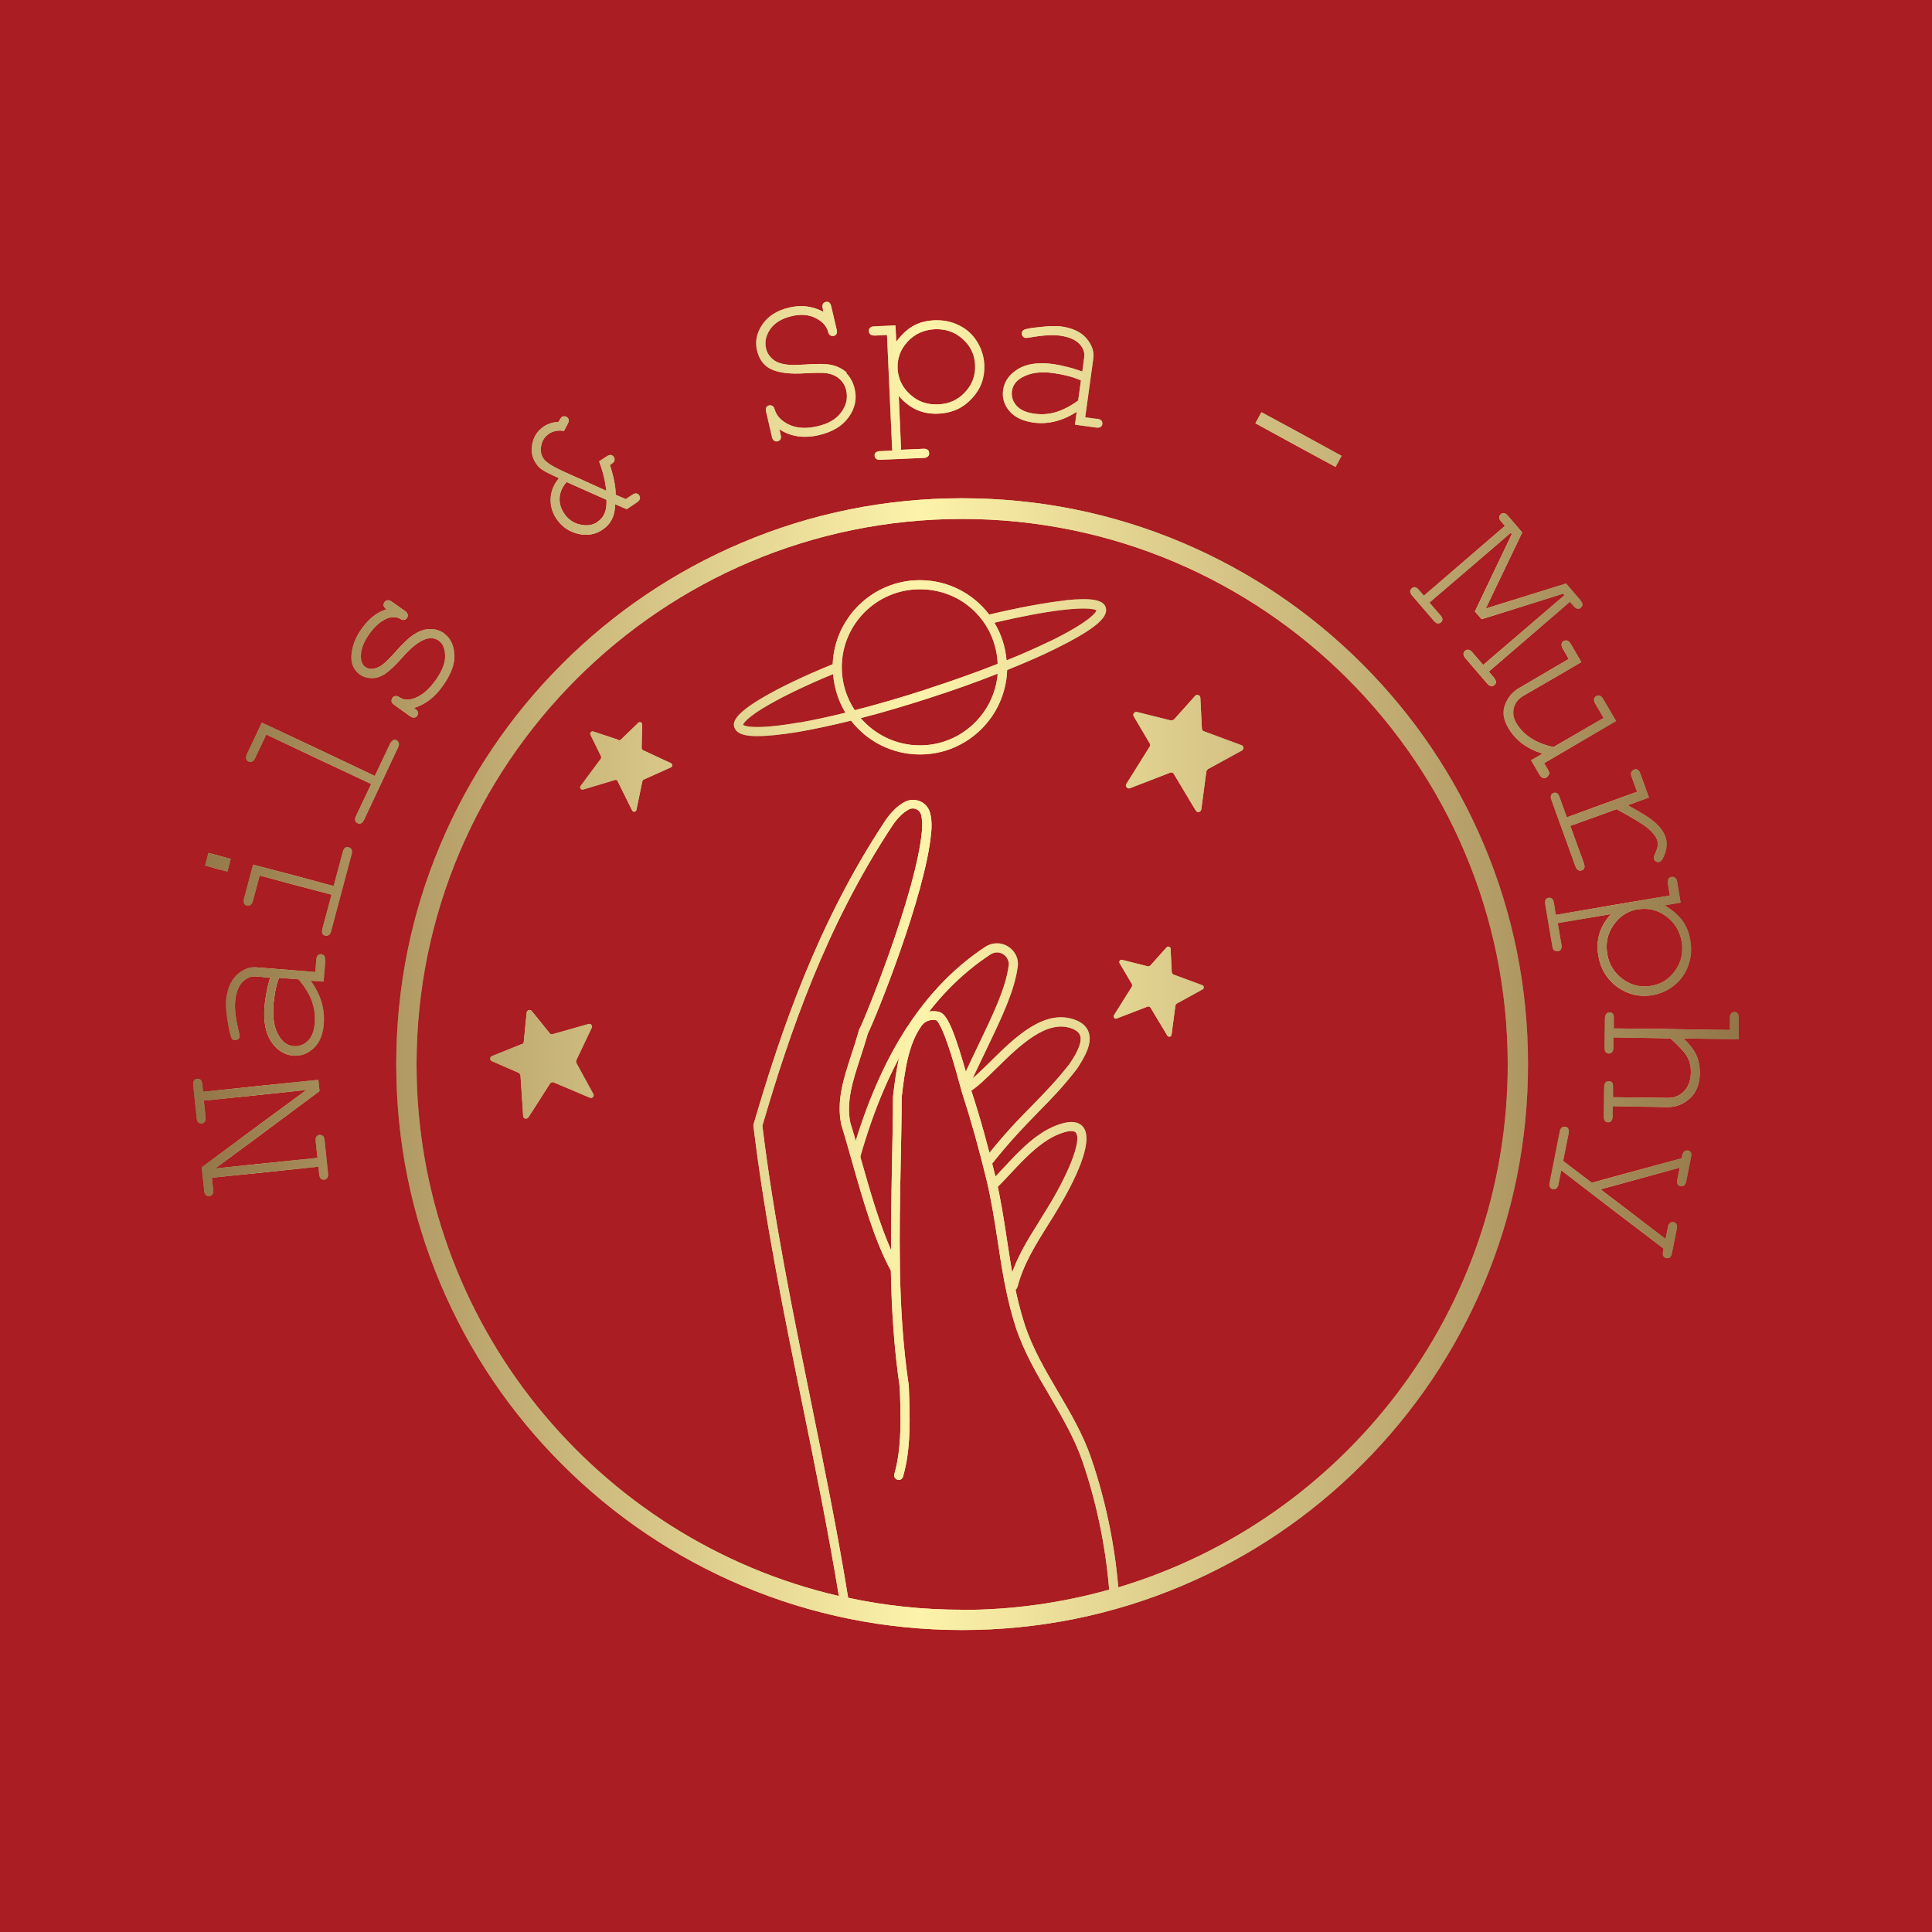 <?xml version="1.0" encoding="UTF-8"?>
<svg id="Layer_1" data-name="Layer 1" xmlns="http://www.w3.org/2000/svg" xmlns:xlink="http://www.w3.org/1999/xlink" viewBox="0 0 100 100">
  <defs>
    <style>
      .cls-1 {
        fill: url(#linear-gradient-2);
      }

      .cls-2 {
        fill: url(#linear-gradient-51);
      }

      .cls-3 {
        fill: url(#linear-gradient-17);
      }

      .cls-4 {
        fill: url(#linear-gradient-43);
      }

      .cls-5 {
        fill: url(#linear-gradient-15);
      }

      .cls-6 {
        fill: url(#linear-gradient-18);
      }

      .cls-7 {
        fill: url(#linear-gradient-40);
      }

      .cls-8 {
        fill: url(#linear-gradient-52);
      }

      .cls-9 {
        fill: url(#linear-gradient-28);
      }

      .cls-10 {
        fill: url(#linear-gradient-14);
      }

      .cls-11 {
        fill: url(#linear-gradient-36);
      }

      .cls-12 {
        fill: url(#linear-gradient-20);
      }

      .cls-13 {
        fill: url(#linear-gradient-6);
      }

      .cls-14 {
        fill: url(#linear-gradient-35);
      }

      .cls-15 {
        fill: url(#linear-gradient-48);
      }

      .cls-16 {
        fill: url(#linear-gradient-32);
      }

      .cls-17 {
        fill: url(#linear-gradient-11);
      }

      .cls-18 {
        fill: url(#linear-gradient-50);
      }

      .cls-19 {
        fill: url(#linear-gradient-39);
      }

      .cls-20 {
        fill: url(#linear-gradient-10);
      }

      .cls-21 {
        fill: url(#linear-gradient-49);
      }

      .cls-22 {
        fill: url(#linear-gradient-37);
      }

      .cls-23 {
        fill: url(#linear-gradient-16);
      }

      .cls-24 {
        fill: url(#linear-gradient-31);
      }

      .cls-25 {
        fill: url(#linear-gradient-41);
      }

      .cls-26 {
        fill: url(#linear-gradient-21);
      }

      .cls-27 {
        fill: url(#linear-gradient-25);
      }

      .cls-28 {
        fill: url(#linear-gradient-5);
      }

      .cls-29 {
        fill: url(#linear-gradient-45);
      }

      .cls-30 {
        fill: url(#linear-gradient-34);
      }

      .cls-31 {
        fill: url(#linear-gradient-7);
      }

      .cls-32 {
        fill: url(#linear-gradient-24);
      }

      .cls-33 {
        fill: url(#linear-gradient-9);
      }

      .cls-34 {
        fill: url(#linear-gradient-22);
      }

      .cls-35 {
        fill: url(#linear-gradient-42);
      }

      .cls-36 {
        fill: url(#linear-gradient-3);
      }

      .cls-37 {
        fill: #aa1d22;
      }

      .cls-38 {
        fill: url(#linear-gradient);
      }

      .cls-39 {
        fill: url(#linear-gradient-27);
      }

      .cls-40 {
        fill: url(#linear-gradient-33);
      }

      .cls-41 {
        fill: url(#linear-gradient-38);
      }

      .cls-42 {
        fill: url(#linear-gradient-29);
      }

      .cls-43 {
        fill: url(#linear-gradient-30);
      }

      .cls-44 {
        fill: url(#linear-gradient-23);
      }

      .cls-45 {
        fill: url(#linear-gradient-19);
      }

      .cls-46 {
        fill: url(#linear-gradient-4);
      }

      .cls-47 {
        fill: url(#linear-gradient-8);
      }

      .cls-48 {
        fill: url(#linear-gradient-44);
      }

      .cls-49 {
        fill: url(#linear-gradient-47);
      }

      .cls-50 {
        fill: url(#linear-gradient-46);
      }

      .cls-51 {
        fill: url(#linear-gradient-12);
      }

      .cls-52 {
        fill: url(#linear-gradient-13);
      }

      .cls-53 {
        fill: url(#linear-gradient-26);
      }
    </style>
    <linearGradient id="linear-gradient" x1="44.05" y1="54.47" x2="52.69" y2="54.47" gradientUnits="userSpaceOnUse">
      <stop offset="0" stop-color="#937648"/>
      <stop offset=".47" stop-color="#fdf3aa"/>
      <stop offset="1" stop-color="#937648"/>
    </linearGradient>
    <linearGradient id="linear-gradient-2" x1="49.77" y1="56.53" x2="56.41" y2="56.53" xlink:href="#linear-gradient"/>
    <linearGradient id="linear-gradient-3" x1="51.18" y1="62.45" x2="56.24" y2="62.45" xlink:href="#linear-gradient"/>
    <linearGradient id="linear-gradient-4" x1="37.99" y1="34.55" x2="57.24" y2="34.55" xlink:href="#linear-gradient"/>
    <linearGradient id="linear-gradient-5" x1="57.63" y1="51.32" x2="62.31" y2="51.32" xlink:href="#linear-gradient"/>
    <linearGradient id="linear-gradient-6" x1="58.26" y1="38.99" x2="64.34" y2="38.99" xlink:href="#linear-gradient"/>
    <linearGradient id="linear-gradient-7" x1="25.37" y1="55.09" x2="30.73" y2="55.09" xlink:href="#linear-gradient"/>
    <linearGradient id="linear-gradient-8" x1="30.03" y1="39.69" x2="34.82" y2="39.69" xlink:href="#linear-gradient"/>
    <linearGradient id="linear-gradient-9" x1="20.49" y1="55.09" x2="79.09" y2="55.09" xlink:href="#linear-gradient"/>
    <linearGradient id="linear-gradient-10" x1="10" y1="58.87" x2="16.98" y2="58.87" xlink:href="#linear-gradient"/>
    <linearGradient id="linear-gradient-11" x1="11.69" y1="52.01" x2="16.83" y2="52.01" xlink:href="#linear-gradient"/>
    <linearGradient id="linear-gradient-12" x1="10.61" y1="44.63" x2="11.95" y2="44.63" gradientTransform="translate(51.5 22.23) rotate(75.07)" xlink:href="#linear-gradient"/>
    <linearGradient id="linear-gradient-13" x1="12.6" y1="46.14" x2="18.21" y2="46.14" xlink:href="#linear-gradient"/>
    <linearGradient id="linear-gradient-14" x1="12.73" y1="40.02" x2="20.65" y2="40.02" xlink:href="#linear-gradient"/>
    <linearGradient id="linear-gradient-15" x1="18.19" y1="34.09" x2="23.52" y2="34.09" xlink:href="#linear-gradient"/>
    <linearGradient id="linear-gradient-16" x1="27.53" y1="24.59" x2="33.14" y2="24.59" xlink:href="#linear-gradient"/>
    <linearGradient id="linear-gradient-17" x1="39.15" y1="19.22" x2="44.33" y2="19.22" xlink:href="#linear-gradient"/>
    <linearGradient id="linear-gradient-18" x1="44.98" y1="20.18" x2="50.95" y2="20.18" xlink:href="#linear-gradient"/>
    <linearGradient id="linear-gradient-19" x1="51.9" y1="19.51" x2="57.06" y2="19.51" xlink:href="#linear-gradient"/>
    <linearGradient id="linear-gradient-20" x1="64.98" y1="22.75" x2="69.45" y2="22.75" gradientTransform="translate(55.06 -47.16) rotate(61.44)" xlink:href="#linear-gradient"/>
    <linearGradient id="linear-gradient-21" x1="72.97" y1="31.03" x2="81.91" y2="31.03" xlink:href="#linear-gradient"/>
    <linearGradient id="linear-gradient-22" x1="77.85" y1="36.7" x2="83.65" y2="36.7" xlink:href="#linear-gradient"/>
    <linearGradient id="linear-gradient-23" x1="80.27" y1="42.42" x2="86.26" y2="42.42" xlink:href="#linear-gradient"/>
    <linearGradient id="linear-gradient-24" x1="79.98" y1="48.45" x2="87.53" y2="48.45" xlink:href="#linear-gradient"/>
    <linearGradient id="linear-gradient-25" x1="83" y1="55.23" x2="90" y2="55.23" xlink:href="#linear-gradient"/>
    <linearGradient id="linear-gradient-26" x1="80.21" y1="61.72" x2="87.55" y2="61.72" xlink:href="#linear-gradient"/>
    <linearGradient id="linear-gradient-27" x1="10" y1="50" x2="90" y2="50" xlink:href="#linear-gradient"/>
    <linearGradient id="linear-gradient-28" x1="10" y1="50" x2="90" y2="50" xlink:href="#linear-gradient"/>
    <linearGradient id="linear-gradient-29" x1="10" y1="50" x2="90" y2="50" xlink:href="#linear-gradient"/>
    <linearGradient id="linear-gradient-30" x1="10" y1="50" x2="90" y2="50" xlink:href="#linear-gradient"/>
    <linearGradient id="linear-gradient-31" x1="10" y1="50" x2="90" y2="50" xlink:href="#linear-gradient"/>
    <linearGradient id="linear-gradient-32" x1="10" y1="50" x2="90" y2="50" xlink:href="#linear-gradient"/>
    <linearGradient id="linear-gradient-33" x1="10" y1="50" x2="90" y2="50" xlink:href="#linear-gradient"/>
    <linearGradient id="linear-gradient-34" x1="10" y1="50" x2="90" y2="50" xlink:href="#linear-gradient"/>
    <linearGradient id="linear-gradient-35" x1="10" y1="50" x2="90" y2="50" xlink:href="#linear-gradient"/>
    <linearGradient id="linear-gradient-36" x1="10" y1="50" x2="90" y2="50" xlink:href="#linear-gradient"/>
    <linearGradient id="linear-gradient-37" x1="10" y1="50" x2="90" y2="50" xlink:href="#linear-gradient"/>
    <linearGradient id="linear-gradient-38" x1="10" y1="50" x2="90" y2="50" gradientTransform="translate(51.5 22.23) rotate(75.07)" xlink:href="#linear-gradient"/>
    <linearGradient id="linear-gradient-39" x1="10" y1="50" x2="90" y2="50" xlink:href="#linear-gradient"/>
    <linearGradient id="linear-gradient-40" x1="10" y1="50" x2="90" y2="50" xlink:href="#linear-gradient"/>
    <linearGradient id="linear-gradient-41" x1="10" y1="50" x2="90" y2="50" xlink:href="#linear-gradient"/>
    <linearGradient id="linear-gradient-42" x1="10" y1="50" x2="90" y2="50" xlink:href="#linear-gradient"/>
    <linearGradient id="linear-gradient-43" x1="10" y1="50" x2="90" y2="50" xlink:href="#linear-gradient"/>
    <linearGradient id="linear-gradient-44" x1="10" y1="50" x2="90" y2="50" xlink:href="#linear-gradient"/>
    <linearGradient id="linear-gradient-45" x1="10" y1="50" x2="90" y2="50" xlink:href="#linear-gradient"/>
    <linearGradient id="linear-gradient-46" x1="10" y1="50" x2="90" y2="50" gradientTransform="translate(55.06 -47.16) rotate(61.44)" xlink:href="#linear-gradient"/>
    <linearGradient id="linear-gradient-47" x1="10" y1="50" x2="90" y2="50" xlink:href="#linear-gradient"/>
    <linearGradient id="linear-gradient-48" x1="10" y1="50" x2="90" y2="50" xlink:href="#linear-gradient"/>
    <linearGradient id="linear-gradient-49" x1="10" y1="50" x2="90" y2="50" xlink:href="#linear-gradient"/>
    <linearGradient id="linear-gradient-50" x1="10" y1="50" x2="90" y2="50" xlink:href="#linear-gradient"/>
    <linearGradient id="linear-gradient-51" x1="10" y1="50" x2="90" y2="50" xlink:href="#linear-gradient"/>
    <linearGradient id="linear-gradient-52" x1="10" y1="50" x2="90" y2="50" xlink:href="#linear-gradient"/>
  </defs>
  <rect class="cls-37" width="100" height="100"/>
  <g>
    <g>
      <path class="cls-38" d="M44.51,59.95c1.42-5.05,3.63-8.5,6.76-10.55,.11-.07,.24-.11,.37-.1h.01c.17,.01,.32,.1,.43,.23,.1,.13,.15,.28,.13,.44-.16,1.18-.78,2.47-1.56,4.1-.28,.59-.6,1.25-.92,1.96-.05,.12,0,.26,.12,.31,.12,.05,.26,0,.31-.12,.32-.71,.63-1.34,.92-1.95,.8-1.67,1.43-2.98,1.6-4.24,.04-.28-.04-.57-.23-.8-.19-.23-.47-.38-.76-.4h-.02c-.23-.02-.47,.05-.66,.17-1.74,1.14-3.23,2.75-4.44,4.77-1.01,1.69-1.85,3.72-2.51,6.05-.04,.13,.04,.25,.16,.29,.02,0,.04,0,.06,0,.1,0,.2-.07,.23-.17Z"/>
      <path class="cls-1" d="M51.29,60.31c1-1.27,1.75-2.03,2.47-2.77,.65-.66,1.26-1.28,1.97-2.2,0,0,0,0,.01-.01,.39-.6,.8-1.28,.62-1.87-.09-.29-.3-.5-.63-.64-1.62-.68-3.19,.87-4.46,2.12-.52,.51-1,.99-1.39,1.21-.11,.06-.15,.21-.09,.32,.06,.11,.21,.15,.32,.09,.44-.25,.92-.73,1.48-1.28,1.17-1.15,2.62-2.58,3.95-2.02,.2,.09,.32,.2,.37,.35,.13,.42-.33,1.13-.56,1.47-.7,.89-1.3,1.5-1.93,2.15-.73,.74-1.49,1.51-2.5,2.81-.08,.1-.06,.25,.04,.33,.04,.03,.09,.05,.14,.05,.07,0,.14-.03,.19-.09Z"/>
      <path class="cls-36" d="M52.66,66.64c.29-1.18,.95-2.23,1.59-3.25,.19-.3,.38-.6,.56-.91,.73-1.22,1.85-3.38,1.26-4.14-.22-.28-.61-.34-1.16-.17-1.18,.36-2.13,1.38-2.98,2.29-.24,.26-.46,.5-.69,.72-.09,.09-.09,.24,0,.33,.09,.09,.24,.09,.33,0,.23-.23,.46-.47,.7-.73,.8-.86,1.71-1.84,2.77-2.16,.19-.06,.53-.14,.65,.01,.28,.36-.27,1.87-1.3,3.61-.18,.3-.37,.6-.55,.9-.66,1.05-1.35,2.13-1.65,3.39-.03,.13,.05,.25,.17,.28,.02,0,.04,0,.06,0,.11,0,.2-.07,.23-.18Z"/>
      <path class="cls-46" d="M55.12,31.08c-1.01,.11-2.4,.37-3.92,.73-.82-1.08-2.12-1.78-3.59-1.78-2.43,0-4.42,1.94-4.51,4.35-1.45,.59-2.73,1.2-3.63,1.73-1.46,.86-1.55,1.27-1.46,1.54,.13,.39,.7,.45,1.13,.45,.03,0,.06,0,.09,0,.53,0,1.24-.08,2.11-.22,.81-.14,1.73-.34,2.71-.58,.83,1.07,2.12,1.75,3.57,1.75,2.44,0,4.43-1.95,4.51-4.37,.94-.38,1.8-.75,2.54-1.12,.83-.41,1.48-.78,1.91-1.1,.34-.25,.78-.64,.65-1.03-.13-.39-.75-.5-2.09-.36Zm-13.73,6.31c-2.16,.38-2.84,.22-2.93,.12,.02-.05,.16-.37,1.38-1.06,.84-.48,1.99-1.03,3.28-1.56,.06,.73,.28,1.41,.64,2-.85,.21-1.65,.38-2.37,.51Zm6.22,1.19c-1.22,0-2.32-.55-3.06-1.41,1.13-.29,2.34-.65,3.58-1.05,1.24-.4,2.42-.82,3.51-1.25-.17,2.07-1.91,3.71-4.02,3.71Zm.37-2.91c-1.29,.42-2.56,.79-3.74,1.09-.42-.64-.67-1.4-.67-2.22,0-2.23,1.81-4.04,4.04-4.04s3.94,1.72,4.03,3.86c-1.13,.45-2.38,.89-3.67,1.31Zm6.34-2.47c-.66,.32-1.4,.65-2.22,.98-.06-.71-.28-1.37-.63-1.95,1.37-.32,2.58-.55,3.53-.66,1.39-.16,1.7-.01,1.75,.02-.02,.14-.49,.67-2.44,1.62Z"/>
      <path class="cls-28" d="M59.42,50.02l-1.34-.34c-.1-.03-.19,.09-.13,.18l.64,1.08s.02,.09,0,.12l-.93,1.48c-.06,.1,.04,.22,.14,.18l1.6-.62c.05-.02,.12,0,.15,.05l.87,1.45c.06,.1,.21,.07,.22-.05l.2-1.51s.03-.07,.06-.09l1.35-.74c.09-.05,.08-.18-.02-.22l-1.5-.55s-.08-.06-.08-.11l-.06-1.22c0-.11-.14-.15-.21-.07l-.84,.94s-.08,.05-.12,.04Z"/>
      <path class="cls-13" d="M60.59,37.29l-1.74-.44c-.13-.03-.24,.11-.17,.23l.83,1.4c.03,.05,.03,.11,0,.16l-1.21,1.93c-.08,.13,.05,.28,.19,.23l2.08-.81c.07-.03,.15,0,.19,.07l1.13,1.89c.08,.13,.27,.09,.29-.06l.26-1.96s.04-.09,.08-.12l1.76-.96c.12-.06,.11-.24-.02-.28l-1.95-.72c-.06-.02-.1-.08-.1-.14l-.08-1.59c0-.14-.18-.2-.27-.1l-1.09,1.22s-.1,.06-.15,.05Z"/>
      <path class="cls-31" d="M27.01,54.04l-1.55,.62c-.12,.05-.12,.22,0,.27l1.39,.6s.08,.07,.09,.12l.14,2.11c0,.14,.19,.19,.27,.07l1.12-1.75c.04-.06,.11-.08,.18-.06l1.88,.8c.13,.05,.25-.08,.18-.2l-.88-1.61s-.02-.09,0-.13l.8-1.68c.05-.11-.05-.24-.17-.2l-1.86,.53c-.06,.02-.12,0-.15-.05l-.93-1.15c-.08-.1-.24-.05-.26,.08l-.15,1.52c0,.05-.04,.1-.09,.12Z"/>
      <path class="cls-47" d="M32.02,38.3l-1.31-.44c-.1-.03-.19,.07-.15,.17l.55,1.12s.02,.09-.01,.12l-1.05,1.41c-.07,.09,.02,.22,.13,.19l1.65-.5c.06-.02,.12,0,.14,.06l.75,1.52c.05,.1,.2,.08,.22-.03l.31-1.49s.03-.07,.07-.08l1.41-.63c.09-.04,.09-.18,0-.22l-1.45-.67s-.07-.06-.07-.11l.03-1.22c0-.11-.13-.16-.2-.09l-.91,.88s-.08,.04-.12,.03Z"/>
      <path class="cls-33" d="M76.79,43.68c-1.48-3.49-3.59-6.62-6.28-9.31-2.69-2.69-5.82-4.8-9.31-6.28-3.61-1.53-7.45-2.3-11.4-2.3s-7.79,.77-11.4,2.3c-3.49,1.48-6.62,3.59-9.31,6.28-2.69,2.69-4.8,5.82-6.28,9.31-1.53,3.61-2.3,7.45-2.3,11.4s.77,7.79,2.3,11.4c1.48,3.49,3.59,6.62,6.28,9.31,2.69,2.69,5.82,4.8,9.31,6.28,3.61,1.53,7.45,2.3,11.4,2.3s7.79-.77,11.4-2.3c3.49-1.48,6.62-3.59,9.31-6.28,2.69-2.69,4.8-5.82,6.28-9.31,1.53-3.61,2.3-7.45,2.3-11.4s-.77-7.79-2.3-11.4Zm-27,39.64c-2.02,0-3.99-.21-5.89-.62-.55-3.4-1.24-6.78-1.91-10.08-.95-4.68-1.94-9.51-2.53-14.35,1.39-4.75,3.27-10.3,6.72-15.52,.27-.41,.56-.69,.87-.86,.11-.06,.25-.06,.37-.01,.12,.05,.21,.15,.25,.27,.06,.21,.08,.51,.05,.85-.28,3.19-3.03,9.92-3.23,10.25-.01,.02-.02,.04-.03,.07-.12,.43-.25,.85-.39,1.26-.4,1.23-.78,2.39-.53,3.6,0,0,0,.01,0,.02,.2,.64,.39,1.33,.58,1.99,.56,1.97,1.14,4.01,1.99,5.58,.04,2.01,.16,4,.46,6.02,.06,1.55,.11,3.16-.28,4.51-.04,.12,.04,.25,.16,.29,.12,.04,.26-.03,.29-.16,.42-1.43,.36-3.08,.3-4.67,0,0,0-.02,0-.03-.3-2.01-.42-4-.46-6,0-.01,0-.03,0-.04-.03-1.8,0-3.62,.04-5.48,.02-1.11,.05-2.26,.05-3.41,.16-1.35,.33-2.74,1.04-3.72,.17-.23,.47-.34,.76-.27,.03,.02,.22,.19,.58,1.23,.23,.66,.45,1.44,.59,1.96,.07,.26,.13,.46,.16,.57,.44,1.35,.85,2.81,1.26,4.49,.25,1.04,.42,2.13,.58,3.18,.22,1.47,.46,2.99,.93,4.44,.42,1.28,1.1,2.45,1.77,3.58,.63,1.08,1.28,2.19,1.69,3.38,.67,1.95,1.19,4.27,1.38,6.64-2.43,.68-4.99,1.05-7.63,1.05Zm8.09-1.18c-.2-2.39-.73-4.71-1.4-6.66-.42-1.24-1.09-2.37-1.73-3.46-.65-1.11-1.32-2.25-1.72-3.49-.46-1.41-.69-2.91-.91-4.36-.16-1.06-.33-2.16-.58-3.21-.41-1.68-.82-3.16-1.27-4.52-.03-.1-.09-.3-.16-.55-.7-2.52-1.08-3.4-1.49-3.51-.48-.13-.99,.05-1.27,.44-.78,1.08-.96,2.54-1.13,3.95,0,0,0,.02,0,.03,0,1.15-.03,2.3-.05,3.42-.03,1.52-.06,3.01-.05,4.48-.61-1.38-1.08-3.02-1.53-4.61-.19-.66-.38-1.35-.58-1.99-.22-1.09,.14-2.19,.52-3.35,.13-.41,.27-.83,.39-1.26,.34-.65,3-7.18,3.28-10.42,.04-.41,.01-.76-.07-1.03-.08-.26-.27-.47-.52-.57-.25-.1-.53-.09-.77,.03-.38,.2-.73,.54-1.04,1.01-3.5,5.29-5.4,10.91-6.8,15.7,0,.03-.01,.06,0,.09,.59,4.87,1.58,9.73,2.54,14.43,.66,3.23,1.33,6.54,1.88,9.88-12.51-2.9-21.86-14.14-21.86-27.51,0-15.57,12.67-28.24,28.24-28.24s28.24,12.67,28.24,28.24c0,12.76-8.51,23.57-20.15,27.06Z"/>
      <g>
        <path class="cls-20" d="M16.71,58.79s-.11-.06-.17-.05c-.07,0-.12,.04-.16,.09-.04,.05-.05,.13-.04,.25l.09,.85-5.29,.55,5.4-4-.06-.59-5.97,.62-.04-.39c-.01-.11-.04-.19-.09-.23-.05-.04-.11-.06-.18-.05-.07,0-.12,.04-.16,.09-.04,.05-.05,.13-.04,.24l.18,1.7c.01,.11,.04,.19,.09,.23,.05,.04,.1,.06,.17,.05,.07,0,.12-.04,.16-.09s.05-.13,.04-.24l-.09-.85,5.3-.55-5.41,4,.13,1.21c.01,.11,.04,.19,.09,.23,.05,.04,.11,.06,.17,.05,.07,0,.12-.04,.16-.09,.04-.05,.05-.13,.04-.24l-.06-.62,5.51-.57,.04,.38c.01,.11,.04,.19,.09,.24,.05,.04,.11,.06,.17,.05,.07,0,.12-.04,.16-.09,.04-.05,.05-.13,.04-.25l-.18-1.7c-.01-.11-.04-.19-.09-.23Z"/>
        <path class="cls-17" d="M16.83,49.72c0-.11,0-.2-.05-.25-.04-.05-.09-.08-.16-.08-.07,0-.13,.01-.17,.06-.05,.04-.07,.12-.08,.24l-.05,.62-3.06-.24c-.36-.03-.7,.11-1.02,.41-.31,.3-.49,.75-.54,1.33-.02,.29,.02,.73,.13,1.32,.07,.37,.13,.58,.18,.64,.03,.04,.08,.06,.14,.07,.07,0,.12-.01,.17-.05,.05-.04,.07-.09,.08-.15,0-.03,0-.11-.04-.23-.16-.67-.22-1.18-.19-1.54,.04-.47,.16-.81,.37-1.03,.21-.22,.44-.32,.69-.3l.75,.06c-.08,.29-.15,.55-.19,.8-.05,.25-.08,.48-.1,.69-.06,.79,.06,1.4,.36,1.84,.3,.44,.68,.67,1.12,.71,.41,.03,.76-.1,1.07-.39,.31-.29,.48-.71,.52-1.27,.06-.76-.16-1.5-.68-2.22l.67,.05,.09-1.08Zm-.69,2.1c.13,.36,.18,.73,.15,1.13-.03,.42-.15,.73-.36,.93-.21,.2-.45,.29-.73,.27-.3-.02-.55-.19-.74-.49-.26-.4-.36-.94-.31-1.61,.02-.27,.06-.52,.1-.76,.05-.24,.11-.47,.19-.68l1.02,.08c.32,.39,.55,.76,.68,1.12Z"/>
        <rect class="cls-51" x="10.94" y="44.03" width=".68" height="1.2" transform="translate(-34.75 44.03) rotate(-75.07)"/>
        <path class="cls-52" d="M18.04,43.85c-.07-.02-.13,0-.18,.03-.05,.04-.09,.11-.12,.22l-.47,1.76-4.17-1.11-.47,1.76c-.03,.11-.03,.19,0,.25,.03,.06,.08,.1,.15,.11,.06,.02,.12,0,.18-.03,.06-.04,.1-.11,.13-.21l.35-1.31,3.72,.99-.47,1.76c-.03,.11-.03,.19,0,.25,.03,.06,.08,.09,.14,.11,.06,.02,.12,0,.18-.03,.06-.03,.1-.11,.13-.21l1.06-3.97c.03-.11,.03-.19,0-.25-.03-.06-.08-.09-.14-.11Z"/>
        <path class="cls-10" d="M20.34,38.32c-.06,.03-.11,.09-.16,.19l-.78,1.65-5.85-2.76-.77,1.63c-.05,.1-.06,.19-.04,.25,.02,.06,.06,.11,.12,.14,.06,.03,.13,.03,.19,0s.12-.09,.16-.19l.57-1.21,5.43,2.56-.78,1.65c-.05,.1-.06,.18-.04,.24,.02,.06,.06,.11,.12,.14,.06,.03,.12,.03,.18,0,.06-.02,.11-.09,.16-.19l1.75-3.72c.05-.1,.06-.19,.04-.25s-.06-.11-.12-.14c-.06-.03-.12-.03-.18,0Z"/>
        <path class="cls-5" d="M22.99,32.78c-.22-.15-.47-.23-.75-.22-.29,0-.59,.12-.9,.34-.22,.15-.54,.47-.97,.95-.33,.37-.59,.6-.78,.68-.27,.12-.49,.12-.67,0-.16-.11-.24-.3-.24-.57,0-.36,.15-.75,.45-1.17,.29-.4,.61-.67,.95-.8,.24-.08,.45-.07,.64,.04,.08,.05,.15,.07,.2,.05,.06-.01,.1-.04,.14-.09,.04-.06,.05-.12,.04-.18-.01-.06-.06-.13-.15-.19l-.65-.46c-.09-.07-.17-.1-.24-.09-.06,0-.12,.04-.16,.1-.04,.05-.05,.11-.04,.18,.01,.06,.06,.13,.15,.19-.49,.14-.92,.48-1.29,1-.32,.44-.49,.89-.53,1.34-.04,.45,.11,.8,.43,1.03,.18,.13,.39,.19,.63,.19,.24,0,.47-.08,.69-.23,.22-.15,.53-.44,.91-.87,.38-.43,.73-.72,1.05-.87,.31-.14,.59-.13,.82,.04,.2,.15,.31,.4,.32,.77,.01,.37-.16,.8-.51,1.29-.24,.33-.49,.58-.74,.74s-.5,.24-.72,.25c-.14,0-.28-.05-.42-.14-.06-.04-.13-.06-.19-.05-.06,.01-.12,.04-.15,.1-.04,.06-.05,.12-.04,.18,.01,.06,.07,.13,.16,.19l.78,.56c.09,.06,.17,.09,.23,.08,.06,0,.12-.04,.15-.09,.03-.04,.04-.08,.04-.13,0-.05,0-.09-.03-.12-.02-.03-.08-.09-.18-.16,.57-.16,1.08-.54,1.5-1.14,.43-.6,.63-1.14,.6-1.62-.03-.49-.2-.85-.52-1.08Z"/>
        <path class="cls-23" d="M32.95,25.53c-.06,0-.14,.02-.23,.08l-.33,.22-.52-.22c0-.41-.1-.93-.3-1.54,.12-.08,.19-.14,.21-.17,.02-.03,.03-.07,.03-.12,0-.05-.01-.09-.04-.13-.04-.06-.09-.09-.15-.1-.06-.01-.14,.02-.23,.08l-.38,.25c.2,.53,.32,1.04,.37,1.52l-2.2-.99c-.57-.26-.92-.48-1.05-.68-.13-.19-.17-.42-.11-.68,.05-.26,.19-.46,.4-.6,.1-.07,.22-.12,.35-.14,.13-.03,.27-.03,.42,0l.19-.36c.04-.08,.06-.14,.06-.18s-.01-.09-.04-.12c-.04-.06-.09-.09-.15-.1-.06-.01-.12,0-.17,.03-.03,.02-.09,.11-.18,.26-.15,0-.28,.03-.41,.07-.12,.04-.24,.09-.34,.16-.32,.21-.52,.51-.6,.89-.08,.38-.02,.72,.19,1.03,.08,.12,.18,.23,.3,.31,.12,.09,.42,.24,.89,.45-.27,.32-.41,.67-.43,1.04-.02,.38,.08,.73,.29,1.05,.28,.42,.66,.68,1.13,.79,.47,.11,.89,.04,1.26-.21,.44-.29,.66-.73,.66-1.32l.6,.26,.52-.35c.09-.06,.15-.12,.16-.19,.02-.06,0-.12-.03-.18-.04-.06-.09-.09-.15-.1Zm-2.03,1.49c-.25,.17-.56,.21-.9,.13-.35-.08-.63-.28-.83-.59-.17-.26-.25-.54-.22-.83,.03-.29,.15-.55,.36-.78l2.06,.92c.03,.53-.12,.92-.47,1.14Z"/>
        <path class="cls-3" d="M43.84,19.3c-.22-.21-.5-.35-.84-.42-.26-.05-.7-.06-1.34-.01-.38,.02-.66,.03-.85,.01-.19-.02-.36-.05-.51-.11-.16-.06-.29-.15-.41-.28-.12-.13-.2-.28-.24-.46-.08-.35,0-.68,.23-1.01,.23-.32,.6-.54,1.1-.66,.47-.11,.88-.08,1.23,.1,.35,.17,.57,.41,.65,.71,.03,.1,.06,.16,.12,.19,.05,.03,.11,.04,.17,.03,.07-.02,.12-.05,.15-.11,.03-.06,.03-.14,0-.25l-.27-1.15c-.02-.11-.06-.18-.11-.22-.05-.04-.11-.05-.18-.03-.07,.02-.12,.05-.15,.11-.03,.06-.03,.14,0,.25l.03,.15c-.55-.29-1.14-.37-1.77-.22-.62,.14-1.08,.43-1.38,.86-.3,.43-.4,.88-.29,1.35,.11,.48,.36,.81,.75,.99,.39,.18,.97,.25,1.75,.2,.57-.03,.95-.03,1.13,0,.27,.05,.49,.15,.66,.31,.17,.16,.28,.35,.33,.59,.09,.39,0,.76-.26,1.12-.26,.36-.68,.6-1.25,.73-.57,.13-1.05,.1-1.45-.09-.4-.19-.64-.45-.74-.78-.03-.1-.06-.16-.12-.19-.05-.03-.11-.04-.17-.03-.07,.02-.12,.05-.15,.11-.03,.06-.03,.14,0,.25l.29,1.25c.02,.11,.06,.18,.12,.22,.05,.04,.11,.05,.18,.03,.07-.02,.12-.05,.15-.11,.03-.06,.03-.14,0-.25l-.06-.26c.58,.38,1.27,.48,2.05,.3,.7-.16,1.21-.47,1.54-.93,.33-.46,.43-.95,.31-1.46-.08-.34-.23-.61-.44-.82Z"/>
        <path class="cls-6" d="M49.64,16.84c-.4-.2-.82-.28-1.28-.26-.43,.02-.8,.12-1.11,.3-.31,.18-.59,.45-.86,.8l-.04-.84-1.09,.05c-.11,0-.19,.03-.23,.08-.05,.05-.07,.1-.06,.17,0,.07,.03,.13,.08,.17,.05,.04,.13,.06,.24,.06l.62-.03,.27,5.98-.62,.03c-.11,0-.19,.03-.23,.07-.05,.04-.07,.1-.06,.17,0,.07,.03,.13,.08,.16,.05,.04,.13,.06,.24,.05l2.21-.1c.11,0,.19-.03,.23-.08,.05-.05,.07-.1,.06-.17,0-.07-.03-.13-.08-.17-.05-.04-.13-.06-.24-.05l-1.13,.05-.12-2.79c.54,.65,1.23,.96,2.06,.92,.7-.03,1.27-.29,1.73-.79,.46-.49,.67-1.07,.64-1.74-.02-.42-.14-.81-.37-1.19-.23-.37-.54-.66-.94-.85Zm.31,3.46c-.37,.4-.84,.61-1.39,.63-.56,.03-1.05-.14-1.45-.51-.41-.37-.62-.81-.65-1.35-.02-.53,.15-.99,.52-1.39,.37-.4,.84-.61,1.4-.64,.56-.02,1.04,.14,1.45,.51,.4,.36,.62,.81,.64,1.35,.02,.54-.15,1-.52,1.4Z"/>
        <path class="cls-45" d="M56.78,21.68l-.61-.08,.42-3.04c.05-.36-.07-.71-.35-1.04-.28-.33-.72-.54-1.3-.62-.29-.04-.73-.02-1.32,.05-.37,.04-.59,.09-.65,.14-.04,.03-.07,.08-.08,.14,0,.07,0,.12,.04,.17,.04,.05,.08,.08,.14,.09,.03,0,.11,0,.23-.02,.67-.12,1.19-.15,1.55-.1,.47,.06,.8,.21,1.01,.42,.21,.22,.29,.45,.26,.7l-.1,.74c-.28-.1-.54-.18-.79-.24-.24-.06-.47-.11-.68-.14-.78-.11-1.4-.03-1.86,.25-.45,.28-.71,.64-.77,1.08-.06,.4,.05,.77,.32,1.09,.27,.32,.68,.52,1.23,.6,.76,.11,1.51-.08,2.26-.55l-.09,.66,1.08,.15c.11,.02,.2,0,.25-.03,.05-.04,.08-.09,.09-.15,0-.07,0-.13-.05-.18-.04-.05-.12-.08-.23-.1Zm-.96-.96c-.41,.3-.8,.5-1.16,.61-.36,.11-.74,.14-1.14,.08-.42-.06-.72-.2-.91-.42-.19-.22-.27-.47-.23-.75,.04-.3,.22-.54,.53-.71,.42-.24,.96-.31,1.62-.22,.27,.04,.52,.09,.75,.15,.24,.06,.46,.14,.67,.23l-.14,1.01Z"/>
        <rect class="cls-12" x="66.88" y="20.38" width=".66" height="4.73" transform="translate(15.1 70.91) rotate(-61.44)"/>
        <path class="cls-26" d="M77.06,34.76l4.2-3.61,.19,.22c.07,.09,.14,.13,.21,.14,.06,0,.12,0,.17-.06,.05-.05,.08-.1,.08-.16,0-.06-.04-.14-.11-.23l-.74-.86-4.16,1.3,1.89-3.94-.74-.86c-.07-.08-.14-.13-.2-.14-.06,0-.12,.01-.17,.06-.05,.05-.08,.1-.08,.16,0,.06,.03,.14,.11,.22l.19,.22-4.2,3.61-.26-.3c-.07-.08-.14-.13-.2-.14-.06,0-.12,.01-.17,.06-.05,.04-.08,.1-.08,.16,0,.06,.03,.14,.1,.22l1.12,1.3c.07,.08,.14,.13,.2,.14,.06,0,.12-.01,.17-.05,.05-.05,.08-.1,.08-.16,0-.06-.03-.14-.11-.22l-.56-.65,4.2-3.61,.06,.07-1.91,4,.35,.4,4.22-1.32,.06,.08-4.2,3.61-.56-.65c-.07-.09-.14-.13-.21-.14-.06,0-.12,0-.17,.06-.05,.04-.08,.1-.08,.16,0,.07,.03,.14,.11,.23l1.11,1.29c.07,.09,.14,.13,.21,.14,.06,0,.12-.01,.17-.05,.05-.05,.08-.1,.08-.16,0-.06-.04-.14-.11-.23l-.25-.29Z"/>
        <path class="cls-34" d="M80.18,40.08c.01-.06,0-.14-.06-.24l-.2-.34,3.73-2.18-.67-1.14c-.06-.1-.11-.15-.18-.17-.06-.02-.12-.01-.18,.02-.06,.04-.1,.08-.11,.15s0,.14,.06,.24l.43,.74-2.59,1.51c-.92-.2-1.56-.62-1.94-1.27-.14-.25-.18-.5-.11-.77,.07-.26,.24-.47,.5-.62l2.99-1.74-.55-.94c-.06-.09-.11-.15-.18-.17-.06-.02-.12-.01-.18,.02-.06,.04-.1,.09-.11,.15-.01,.06,0,.14,.06,.24l.31,.54-2.59,1.51c-.37,.22-.62,.54-.75,.97-.09,.33-.03,.69,.2,1.08,.37,.64,.96,1.08,1.78,1.34l-.59,.34,.43,.74c.06,.1,.11,.15,.18,.17,.06,.02,.12,.01,.18-.02,.06-.04,.1-.08,.11-.15Z"/>
        <path class="cls-44" d="M84.74,40.98l-3.64,1.32-.38-1.05c-.04-.11-.09-.18-.14-.2-.06-.03-.11-.03-.17-.01-.06,.02-.11,.06-.13,.12-.02,.06-.02,.14,.02,.25l1.24,3.42c.04,.11,.09,.18,.15,.21,.06,.03,.12,.03,.18,.01,.07-.02,.11-.07,.13-.12s.02-.14-.02-.25l-.7-1.93,2.39-.87c.83,.45,1.37,.78,1.62,.99,.25,.21,.41,.41,.48,.61,.03,.09,.04,.18,.03,.29s-.06,.24-.13,.41c-.04,.09-.06,.15-.07,.18,0,.03,0,.06,.01,.1,.02,.07,.06,.11,.12,.14,.06,.03,.12,.03,.19,0,.09-.03,.18-.19,.28-.48,.09-.29,.09-.56,0-.82-.09-.24-.25-.47-.5-.7s-.73-.53-1.45-.92l1.1-.4-.45-1.24c-.04-.11-.09-.18-.14-.2-.06-.03-.12-.03-.18,0-.07,.02-.11,.07-.14,.13-.03,.06-.02,.14,.02,.25l.29,.8Z"/>
        <path class="cls-32" d="M80.47,49.19c.05,.04,.11,.05,.18,.04,.07-.01,.12-.04,.15-.1s.04-.14,.02-.24l-.19-1.11,2.76-.47c-.58,.62-.8,1.34-.66,2.16,.12,.69,.45,1.22,.99,1.62,.55,.39,1.15,.53,1.81,.42,.41-.07,.79-.24,1.13-.51,.34-.27,.58-.62,.73-1.03,.15-.42,.18-.85,.1-1.3-.07-.42-.22-.78-.44-1.06-.22-.28-.52-.53-.89-.75l.83-.14-.18-1.07c-.02-.11-.05-.18-.11-.22-.05-.04-.11-.05-.18-.04-.07,.01-.12,.04-.16,.1-.04,.05-.04,.14-.03,.25l.1,.61-5.9,1-.1-.62c-.02-.11-.05-.18-.1-.22-.05-.04-.11-.05-.18-.04-.07,.01-.12,.04-.15,.1-.03,.05-.04,.14-.02,.24l.37,2.18c.02,.11,.05,.18,.11,.22Zm4.31-2.12c.52-.09,1.01,.03,1.45,.35,.44,.32,.71,.76,.81,1.31,.09,.55-.01,1.05-.33,1.5-.31,.45-.73,.71-1.26,.8-.53,.09-1.02-.03-1.46-.35-.44-.32-.71-.76-.8-1.3-.09-.56,.01-1.06,.33-1.51,.31-.45,.73-.72,1.26-.81Z"/>
        <path class="cls-27" d="M90,52.69c0-.11-.02-.19-.06-.24-.04-.05-.1-.07-.16-.07-.07,0-.13,.02-.17,.07-.04,.05-.07,.13-.07,.24v.62s-6.01-.08-6.01-.08v-.52c0-.11-.01-.19-.05-.24-.04-.05-.1-.07-.17-.07-.07,0-.12,.02-.17,.07-.04,.05-.07,.13-.07,.24l-.02,1.51c0,.11,.02,.19,.06,.24,.04,.05,.1,.07,.16,.07,.07,0,.13-.02,.17-.07,.04-.05,.07-.13,.07-.24v-.52s2.95,.04,2.95,.04c.43,.4,.71,.69,.82,.87,.16,.24,.24,.53,.24,.87,0,.43-.12,.76-.35,1-.23,.24-.51,.35-.84,.35l-2.84-.04v-.52c0-.11-.01-.2-.05-.24-.04-.05-.1-.07-.17-.07-.07,0-.12,.02-.17,.07-.04,.05-.07,.13-.07,.24l-.02,1.51c0,.11,.02,.19,.06,.24,.04,.05,.1,.07,.16,.07,.07,0,.13-.02,.17-.07,.04-.05,.07-.13,.07-.24v-.52s2.88,.04,2.88,.04c.29,0,.57-.08,.84-.24,.27-.17,.46-.37,.59-.62,.13-.25,.2-.56,.2-.92,0-.34-.06-.64-.18-.91-.13-.27-.35-.56-.66-.86l2.86,.04v-1.09Z"/>
        <path class="cls-53" d="M87.36,59.55c-.06-.01-.12,0-.18,.04-.05,.04-.09,.11-.11,.22l-.03,.14-4.65,1.27-1.48-1.13,.28-1.42c.02-.11,.02-.19-.02-.25-.03-.06-.08-.09-.15-.1-.07-.01-.13,0-.18,.04-.05,.04-.09,.11-.11,.22l-.52,2.62c-.02,.11-.02,.19,.02,.25,.03,.06,.08,.09,.15,.1,.07,.01,.13,0,.18-.04,.05-.04,.09-.11,.11-.22l.14-.71,5.3,4.05c-.03,.17-.05,.27-.04,.31,0,.04,.03,.08,.06,.11,.03,.04,.07,.06,.12,.07,.07,.01,.13,0,.18-.04,.05-.04,.09-.11,.11-.23l.25-1.24c.02-.11,.02-.19-.02-.25-.03-.06-.08-.09-.15-.1-.07-.01-.13,0-.18,.04-.05,.04-.09,.11-.11,.22l-.12,.61-3.37-2.57,4.1-1.12-.12,.61c-.02,.11-.02,.19,.02,.25,.03,.06,.08,.09,.15,.1,.07,.01,.13,0,.18-.04,.05-.04,.09-.11,.11-.22l.25-1.25c.02-.08,.02-.14,.01-.18,0-.04-.03-.08-.06-.11-.03-.03-.07-.05-.12-.06Z"/>
      </g>
    </g>
    <g>
      <path class="cls-39" d="M44.51,59.95c1.42-5.05,3.63-8.5,6.76-10.55,.11-.07,.24-.11,.37-.1h.01c.17,.01,.32,.1,.43,.23,.1,.13,.15,.28,.13,.44-.16,1.18-.78,2.47-1.56,4.1-.28,.59-.6,1.25-.92,1.96-.05,.12,0,.26,.12,.31,.12,.05,.26,0,.31-.12,.32-.71,.63-1.34,.92-1.95,.8-1.67,1.43-2.98,1.6-4.24,.04-.28-.04-.57-.23-.8-.19-.23-.47-.38-.76-.4h-.02c-.23-.02-.47,.05-.66,.17-1.74,1.14-3.23,2.75-4.44,4.77-1.01,1.69-1.85,3.72-2.51,6.05-.04,.13,.04,.25,.16,.29,.02,0,.04,0,.06,0,.1,0,.2-.07,.23-.17Z"/>
      <path class="cls-9" d="M51.29,60.31c1-1.27,1.75-2.03,2.47-2.77,.65-.66,1.26-1.28,1.97-2.2,0,0,0,0,.01-.01,.39-.6,.8-1.28,.62-1.87-.09-.29-.3-.5-.63-.64-1.62-.68-3.19,.87-4.46,2.12-.52,.51-1,.99-1.39,1.21-.11,.06-.15,.21-.09,.32,.06,.11,.21,.15,.32,.09,.44-.25,.92-.73,1.48-1.28,1.17-1.15,2.62-2.58,3.95-2.02,.2,.09,.32,.2,.37,.35,.13,.42-.33,1.13-.56,1.47-.7,.89-1.3,1.5-1.93,2.15-.73,.74-1.49,1.51-2.5,2.81-.08,.1-.06,.25,.04,.33,.04,.03,.09,.05,.14,.05,.07,0,.14-.03,.19-.09Z"/>
      <path class="cls-42" d="M52.66,66.64c.29-1.18,.95-2.23,1.59-3.25,.19-.3,.38-.6,.56-.91,.73-1.22,1.85-3.38,1.26-4.14-.22-.28-.61-.34-1.16-.17-1.18,.36-2.13,1.38-2.98,2.29-.24,.26-.46,.5-.69,.72-.09,.09-.09,.24,0,.33,.09,.09,.24,.09,.33,0,.23-.23,.46-.47,.7-.73,.8-.86,1.71-1.84,2.77-2.16,.19-.06,.53-.14,.65,.01,.28,.36-.27,1.87-1.3,3.61-.18,.3-.37,.6-.55,.9-.66,1.05-1.35,2.13-1.65,3.39-.03,.13,.05,.25,.17,.28,.02,0,.04,0,.06,0,.11,0,.2-.07,.23-.18Z"/>
      <path class="cls-43" d="M55.12,31.08c-1.01,.11-2.4,.37-3.92,.73-.82-1.08-2.12-1.78-3.59-1.78-2.43,0-4.42,1.94-4.51,4.35-1.45,.59-2.73,1.2-3.63,1.73-1.46,.86-1.55,1.27-1.46,1.54,.13,.39,.7,.45,1.13,.45,.03,0,.06,0,.09,0,.53,0,1.24-.08,2.11-.22,.81-.14,1.73-.34,2.71-.58,.83,1.07,2.12,1.75,3.57,1.75,2.44,0,4.43-1.95,4.51-4.37,.94-.38,1.8-.75,2.54-1.12,.83-.41,1.48-.78,1.91-1.1,.34-.25,.78-.64,.65-1.03-.13-.39-.75-.5-2.09-.36Zm-13.73,6.31c-2.16,.38-2.84,.22-2.93,.12,.02-.05,.16-.37,1.38-1.06,.84-.48,1.99-1.03,3.28-1.56,.06,.73,.28,1.41,.64,2-.85,.21-1.65,.38-2.37,.51Zm6.22,1.19c-1.22,0-2.32-.55-3.06-1.41,1.13-.29,2.34-.65,3.58-1.05,1.24-.4,2.42-.82,3.51-1.25-.17,2.07-1.91,3.71-4.02,3.71Zm.37-2.91c-1.29,.42-2.56,.79-3.74,1.09-.42-.64-.67-1.4-.67-2.22,0-2.23,1.81-4.04,4.04-4.04s3.94,1.72,4.03,3.86c-1.13,.45-2.38,.89-3.67,1.31Zm6.34-2.47c-.66,.32-1.4,.65-2.22,.98-.06-.71-.28-1.37-.63-1.95,1.37-.32,2.58-.55,3.53-.66,1.39-.16,1.7-.01,1.75,.02-.02,.14-.49,.67-2.44,1.62Z"/>
      <path class="cls-24" d="M59.42,50.02l-1.34-.34c-.1-.03-.19,.09-.13,.18l.64,1.08s.02,.09,0,.12l-.93,1.48c-.06,.1,.04,.22,.14,.18l1.6-.62c.05-.02,.12,0,.15,.05l.87,1.45c.06,.1,.21,.07,.22-.05l.2-1.51s.03-.07,.06-.09l1.35-.74c.09-.05,.08-.18-.02-.22l-1.5-.55s-.08-.06-.08-.11l-.06-1.22c0-.11-.14-.15-.21-.07l-.84,.94s-.08,.05-.12,.04Z"/>
      <path class="cls-16" d="M60.59,37.29l-1.74-.44c-.13-.03-.24,.11-.17,.23l.83,1.4c.03,.05,.03,.11,0,.16l-1.21,1.93c-.08,.13,.05,.28,.19,.23l2.08-.81c.07-.03,.15,0,.19,.07l1.13,1.89c.08,.13,.27,.09,.29-.06l.26-1.96s.04-.09,.08-.12l1.76-.96c.12-.06,.11-.24-.02-.28l-1.95-.72c-.06-.02-.1-.08-.1-.14l-.08-1.59c0-.14-.18-.2-.27-.1l-1.09,1.22s-.1,.06-.15,.05Z"/>
      <path class="cls-40" d="M27.01,54.04l-1.55,.62c-.12,.05-.12,.22,0,.27l1.39,.6s.08,.07,.09,.12l.14,2.11c0,.14,.19,.19,.27,.07l1.12-1.75c.04-.06,.11-.08,.18-.06l1.88,.8c.13,.05,.25-.08,.18-.2l-.88-1.61s-.02-.09,0-.13l.8-1.68c.05-.11-.05-.24-.17-.2l-1.86,.53c-.06,.02-.12,0-.15-.05l-.93-1.15c-.08-.1-.24-.05-.26,.08l-.15,1.52c0,.05-.04,.1-.09,.12Z"/>
      <path class="cls-30" d="M32.02,38.3l-1.31-.44c-.1-.03-.19,.07-.15,.17l.55,1.12s.02,.09-.01,.12l-1.05,1.41c-.07,.09,.02,.22,.13,.19l1.65-.5c.06-.02,.12,0,.14,.06l.75,1.52c.05,.1,.2,.08,.22-.03l.31-1.49s.03-.07,.07-.08l1.41-.63c.09-.04,.09-.18,0-.22l-1.45-.67s-.07-.06-.07-.11l.03-1.22c0-.11-.13-.16-.2-.09l-.91,.88s-.08,.04-.12,.03Z"/>
      <path class="cls-14" d="M76.79,43.68c-1.48-3.49-3.59-6.62-6.28-9.31-2.69-2.69-5.82-4.8-9.31-6.28-3.61-1.53-7.45-2.3-11.4-2.3s-7.79,.77-11.4,2.3c-3.49,1.48-6.62,3.59-9.31,6.28-2.69,2.69-4.8,5.82-6.28,9.31-1.53,3.61-2.3,7.45-2.3,11.4s.77,7.79,2.3,11.4c1.48,3.49,3.59,6.62,6.28,9.31,2.69,2.69,5.82,4.8,9.31,6.28,3.61,1.53,7.45,2.3,11.4,2.3s7.79-.77,11.4-2.3c3.49-1.48,6.62-3.59,9.31-6.28,2.69-2.69,4.8-5.82,6.28-9.31,1.53-3.61,2.3-7.45,2.3-11.4s-.77-7.79-2.3-11.4Zm-27,39.64c-2.02,0-3.99-.21-5.89-.62-.55-3.4-1.24-6.78-1.91-10.08-.95-4.68-1.94-9.51-2.53-14.35,1.39-4.75,3.27-10.3,6.72-15.52,.27-.41,.56-.69,.87-.86,.11-.06,.25-.06,.37-.01,.12,.05,.21,.15,.25,.27,.06,.21,.08,.51,.05,.85-.28,3.19-3.03,9.92-3.23,10.25-.01,.02-.02,.04-.03,.07-.12,.43-.25,.85-.39,1.26-.4,1.23-.78,2.39-.53,3.6,0,0,0,.01,0,.02,.2,.64,.39,1.33,.58,1.99,.56,1.97,1.14,4.01,1.99,5.58,.04,2.01,.16,4,.46,6.02,.06,1.55,.11,3.16-.28,4.51-.04,.12,.04,.25,.16,.29,.12,.04,.26-.03,.29-.16,.42-1.43,.36-3.08,.3-4.67,0,0,0-.02,0-.03-.3-2.01-.42-4-.46-6,0-.01,0-.03,0-.04-.03-1.8,0-3.62,.04-5.48,.02-1.11,.05-2.26,.05-3.41,.16-1.35,.33-2.74,1.04-3.72,.17-.23,.47-.34,.76-.27,.03,.02,.22,.19,.58,1.23,.23,.66,.45,1.44,.59,1.96,.07,.26,.13,.46,.16,.57,.44,1.35,.85,2.81,1.26,4.49,.25,1.04,.42,2.13,.58,3.18,.22,1.47,.46,2.99,.93,4.44,.42,1.28,1.1,2.45,1.77,3.58,.63,1.08,1.28,2.19,1.69,3.38,.67,1.95,1.19,4.27,1.38,6.64-2.43,.68-4.99,1.05-7.63,1.05Zm8.09-1.18c-.2-2.39-.73-4.71-1.4-6.66-.42-1.24-1.09-2.37-1.73-3.46-.65-1.11-1.32-2.25-1.72-3.49-.46-1.41-.69-2.91-.91-4.36-.16-1.06-.33-2.16-.58-3.21-.41-1.68-.82-3.16-1.27-4.52-.03-.1-.09-.3-.16-.55-.7-2.52-1.08-3.4-1.49-3.51-.48-.13-.99,.05-1.27,.44-.78,1.08-.96,2.54-1.13,3.95,0,0,0,.02,0,.03,0,1.15-.03,2.3-.05,3.42-.03,1.52-.06,3.01-.05,4.48-.61-1.38-1.08-3.02-1.53-4.61-.19-.66-.38-1.35-.58-1.99-.22-1.09,.14-2.19,.52-3.35,.13-.41,.27-.83,.39-1.26,.34-.65,3-7.18,3.28-10.42,.04-.41,.01-.76-.07-1.03-.08-.26-.27-.47-.52-.57-.25-.1-.53-.09-.77,.03-.38,.2-.73,.54-1.04,1.01-3.5,5.29-5.4,10.91-6.8,15.7,0,.03-.01,.06,0,.09,.59,4.87,1.58,9.73,2.54,14.43,.66,3.23,1.33,6.54,1.88,9.88-12.51-2.9-21.86-14.14-21.86-27.51,0-15.57,12.67-28.24,28.24-28.24s28.24,12.67,28.24,28.24c0,12.76-8.51,23.57-20.15,27.06Z"/>
      <g>
        <path class="cls-11" d="M16.71,58.79s-.11-.06-.17-.05c-.07,0-.12,.04-.16,.09-.04,.05-.05,.13-.04,.25l.09,.85-5.29,.55,5.4-4-.06-.59-5.97,.62-.04-.39c-.01-.11-.04-.19-.09-.23-.05-.04-.11-.06-.18-.05-.07,0-.12,.04-.16,.09-.04,.05-.05,.13-.04,.24l.18,1.7c.01,.11,.04,.19,.09,.23,.05,.04,.1,.06,.17,.05,.07,0,.12-.04,.16-.09s.05-.13,.04-.24l-.09-.85,5.3-.55-5.41,4,.13,1.21c.01,.11,.04,.19,.09,.23,.05,.04,.11,.06,.17,.05,.07,0,.12-.04,.16-.09,.04-.05,.05-.13,.04-.24l-.06-.62,5.51-.57,.04,.38c.01,.11,.04,.19,.09,.24,.05,.04,.11,.06,.17,.05,.07,0,.12-.04,.16-.09,.04-.05,.05-.13,.04-.25l-.18-1.7c-.01-.11-.04-.19-.09-.23Z"/>
        <path class="cls-22" d="M16.83,49.72c0-.11,0-.2-.05-.25-.04-.05-.09-.08-.16-.08-.07,0-.13,.01-.17,.06-.05,.04-.07,.12-.08,.24l-.05,.62-3.06-.24c-.36-.03-.7,.11-1.02,.41-.31,.3-.49,.75-.54,1.33-.02,.29,.02,.73,.13,1.32,.07,.37,.13,.58,.18,.64,.03,.04,.08,.06,.14,.07,.07,0,.12-.01,.17-.05,.05-.04,.07-.09,.08-.15,0-.03,0-.11-.04-.23-.16-.67-.22-1.18-.19-1.54,.04-.47,.16-.81,.37-1.03,.21-.22,.44-.32,.69-.3l.75,.06c-.08,.29-.15,.55-.19,.8-.05,.25-.08,.48-.1,.69-.06,.79,.06,1.4,.36,1.84,.3,.44,.68,.67,1.12,.71,.41,.03,.76-.1,1.07-.39,.31-.29,.48-.71,.52-1.27,.06-.76-.16-1.5-.68-2.22l.67,.05,.09-1.08Zm-.69,2.1c.13,.36,.18,.73,.15,1.13-.03,.42-.15,.73-.36,.93-.21,.2-.45,.29-.73,.27-.3-.02-.55-.19-.74-.49-.26-.4-.36-.94-.31-1.61,.02-.27,.06-.52,.1-.76,.05-.24,.11-.47,.19-.68l1.02,.08c.32,.39,.55,.76,.68,1.12Z"/>
        <rect class="cls-41" x="10.94" y="44.03" width=".68" height="1.2" transform="translate(-34.75 44.03) rotate(-75.07)"/>
        <path class="cls-19" d="M18.04,43.85c-.07-.02-.13,0-.18,.03-.05,.04-.09,.11-.12,.22l-.47,1.76-4.17-1.11-.47,1.76c-.03,.11-.03,.19,0,.25,.03,.06,.08,.1,.15,.11,.06,.02,.12,0,.18-.03,.06-.04,.1-.11,.13-.21l.35-1.31,3.72,.99-.47,1.76c-.03,.11-.03,.19,0,.25,.03,.06,.08,.09,.14,.11,.06,.02,.12,0,.18-.03,.06-.03,.1-.11,.13-.21l1.06-3.97c.03-.11,.03-.19,0-.25-.03-.06-.08-.09-.14-.11Z"/>
        <path class="cls-7" d="M20.34,38.32c-.06,.03-.11,.09-.16,.19l-.78,1.65-5.85-2.76-.77,1.63c-.05,.1-.06,.19-.04,.25,.02,.06,.06,.11,.12,.14,.06,.03,.13,.03,.19,0s.12-.09,.16-.19l.57-1.21,5.43,2.56-.78,1.65c-.05,.1-.06,.18-.04,.24,.02,.06,.06,.11,.12,.14,.06,.03,.12,.03,.18,0,.06-.02,.11-.09,.16-.19l1.75-3.72c.05-.1,.06-.19,.04-.25s-.06-.11-.12-.14c-.06-.03-.12-.03-.18,0Z"/>
        <path class="cls-25" d="M22.99,32.78c-.22-.15-.47-.23-.75-.22-.29,0-.59,.12-.9,.34-.22,.15-.54,.47-.97,.95-.33,.37-.59,.6-.78,.68-.27,.12-.49,.12-.67,0-.16-.11-.24-.3-.24-.57,0-.36,.15-.75,.45-1.17,.29-.4,.61-.67,.95-.8,.24-.08,.45-.07,.64,.04,.08,.05,.15,.07,.2,.05,.06-.01,.1-.04,.14-.09,.04-.06,.05-.12,.04-.18-.01-.06-.06-.13-.15-.19l-.65-.46c-.09-.07-.17-.1-.24-.09-.06,0-.12,.04-.16,.1-.04,.05-.05,.11-.04,.18,.01,.06,.06,.13,.15,.19-.49,.14-.92,.48-1.29,1-.32,.44-.49,.89-.53,1.34-.04,.45,.11,.8,.43,1.03,.18,.13,.39,.19,.63,.19,.24,0,.47-.08,.69-.23,.22-.15,.53-.44,.91-.87,.38-.43,.73-.72,1.05-.87,.31-.14,.59-.13,.82,.04,.2,.15,.31,.4,.32,.77,.01,.37-.16,.8-.51,1.29-.24,.33-.49,.58-.74,.74s-.5,.24-.72,.25c-.14,0-.28-.05-.42-.14-.06-.04-.13-.06-.19-.05-.06,.01-.12,.04-.15,.1-.04,.06-.05,.12-.04,.18,.01,.06,.07,.13,.16,.19l.78,.56c.09,.06,.17,.09,.23,.08,.06,0,.12-.04,.15-.09,.03-.04,.04-.08,.04-.13,0-.05,0-.09-.03-.12-.02-.03-.08-.09-.18-.16,.57-.16,1.08-.54,1.5-1.14,.43-.6,.63-1.14,.6-1.62-.03-.49-.2-.85-.52-1.08Z"/>
        <path class="cls-35" d="M32.95,25.53c-.06,0-.14,.02-.23,.08l-.33,.22-.52-.22c0-.41-.1-.93-.3-1.54,.12-.08,.19-.14,.21-.17,.02-.03,.03-.07,.03-.12,0-.05-.01-.09-.04-.13-.04-.06-.09-.09-.15-.1-.06-.01-.14,.02-.23,.08l-.38,.25c.2,.53,.32,1.04,.37,1.52l-2.2-.99c-.57-.26-.92-.48-1.05-.68-.13-.19-.17-.42-.11-.68,.05-.26,.19-.46,.4-.6,.1-.07,.22-.12,.35-.14,.13-.03,.27-.03,.42,0l.19-.36c.04-.08,.06-.14,.06-.18s-.01-.09-.04-.12c-.04-.06-.09-.09-.15-.1-.06-.01-.12,0-.17,.03-.03,.02-.09,.11-.18,.26-.15,0-.28,.03-.41,.07-.12,.04-.24,.09-.34,.16-.32,.21-.52,.51-.6,.89-.08,.38-.02,.72,.19,1.03,.08,.12,.18,.23,.3,.31,.12,.09,.42,.24,.89,.45-.27,.32-.41,.67-.43,1.04-.02,.38,.08,.73,.29,1.05,.28,.42,.66,.68,1.13,.79,.47,.11,.89,.04,1.26-.21,.44-.29,.66-.73,.66-1.32l.6,.26,.52-.35c.09-.06,.15-.12,.16-.19,.02-.06,0-.12-.03-.18-.04-.06-.09-.09-.15-.1Zm-2.03,1.49c-.25,.17-.56,.21-.9,.13-.35-.08-.63-.28-.83-.59-.17-.26-.25-.54-.22-.83,.03-.29,.15-.55,.36-.78l2.06,.92c.03,.53-.12,.92-.47,1.14Z"/>
        <path class="cls-4" d="M43.84,19.3c-.22-.21-.5-.35-.84-.42-.26-.05-.7-.06-1.34-.01-.38,.02-.66,.03-.85,.01-.19-.02-.36-.05-.51-.11-.16-.06-.29-.15-.41-.28-.12-.13-.2-.28-.24-.46-.08-.35,0-.68,.23-1.01,.23-.32,.6-.54,1.1-.66,.47-.11,.88-.08,1.23,.1,.35,.17,.57,.41,.65,.71,.03,.1,.06,.16,.12,.19,.05,.03,.11,.04,.17,.03,.07-.02,.12-.05,.15-.11,.03-.06,.03-.14,0-.25l-.27-1.15c-.02-.11-.06-.18-.11-.22-.05-.04-.11-.05-.18-.03-.07,.02-.12,.05-.15,.11-.03,.06-.03,.14,0,.25l.03,.15c-.55-.29-1.14-.37-1.77-.22-.62,.14-1.08,.43-1.38,.86-.3,.43-.4,.88-.29,1.35,.11,.48,.36,.81,.75,.99,.39,.18,.97,.25,1.75,.2,.57-.03,.95-.03,1.13,0,.27,.05,.49,.15,.66,.31,.17,.16,.28,.35,.33,.59,.09,.39,0,.76-.26,1.12-.26,.36-.68,.6-1.25,.73-.57,.13-1.05,.1-1.45-.09-.4-.19-.64-.45-.74-.78-.03-.1-.06-.16-.12-.19-.05-.03-.11-.04-.17-.03-.07,.02-.12,.05-.15,.11-.03,.06-.03,.14,0,.25l.29,1.25c.02,.11,.06,.18,.12,.22,.05,.04,.11,.05,.18,.03,.07-.02,.12-.05,.15-.11,.03-.06,.03-.14,0-.25l-.06-.26c.58,.38,1.27,.48,2.05,.3,.7-.16,1.21-.47,1.54-.93,.33-.46,.43-.95,.31-1.46-.08-.34-.23-.61-.44-.82Z"/>
        <path class="cls-48" d="M49.64,16.84c-.4-.2-.82-.28-1.28-.26-.43,.02-.8,.12-1.11,.3-.31,.18-.59,.45-.86,.8l-.04-.84-1.09,.05c-.11,0-.19,.03-.23,.08-.05,.05-.07,.1-.06,.17,0,.07,.03,.13,.08,.17,.05,.04,.13,.06,.24,.06l.62-.03,.27,5.98-.62,.03c-.11,0-.19,.03-.23,.07-.05,.04-.07,.1-.06,.17,0,.07,.03,.13,.08,.16,.05,.04,.13,.06,.24,.05l2.21-.1c.11,0,.19-.03,.23-.08,.05-.05,.07-.1,.06-.17,0-.07-.03-.13-.08-.17-.05-.04-.13-.06-.24-.05l-1.13,.05-.12-2.79c.54,.65,1.23,.96,2.06,.92,.7-.03,1.27-.29,1.73-.79,.46-.49,.67-1.07,.64-1.74-.02-.42-.14-.81-.37-1.19-.23-.37-.54-.66-.94-.85Zm.31,3.46c-.37,.4-.84,.61-1.39,.63-.56,.03-1.05-.14-1.45-.51-.41-.37-.62-.81-.65-1.35-.02-.53,.15-.99,.52-1.39,.37-.4,.84-.61,1.4-.64,.56-.02,1.04,.14,1.45,.51,.4,.36,.62,.81,.64,1.35,.02,.54-.15,1-.52,1.4Z"/>
        <path class="cls-29" d="M56.78,21.68l-.61-.08,.42-3.04c.05-.36-.07-.71-.35-1.04-.28-.33-.72-.54-1.3-.62-.29-.04-.73-.02-1.32,.05-.37,.04-.59,.09-.65,.14-.04,.03-.07,.08-.08,.14,0,.07,0,.12,.04,.17,.04,.05,.08,.08,.14,.09,.03,0,.11,0,.23-.02,.67-.12,1.19-.15,1.55-.1,.47,.06,.8,.21,1.01,.42,.21,.22,.29,.45,.26,.7l-.1,.74c-.28-.1-.54-.18-.79-.24-.24-.06-.47-.11-.68-.14-.78-.11-1.4-.03-1.86,.25-.45,.28-.71,.64-.77,1.08-.06,.4,.05,.77,.32,1.09,.27,.32,.68,.52,1.23,.6,.76,.11,1.51-.08,2.26-.55l-.09,.66,1.08,.15c.11,.02,.2,0,.25-.03,.05-.04,.08-.09,.09-.15,0-.07,0-.13-.05-.18-.04-.05-.12-.08-.23-.1Zm-.96-.96c-.41,.3-.8,.5-1.16,.61-.36,.11-.74,.14-1.14,.08-.42-.06-.72-.2-.91-.42-.19-.22-.27-.47-.23-.75,.04-.3,.22-.54,.53-.71,.42-.24,.96-.31,1.62-.22,.27,.04,.52,.09,.75,.15,.24,.06,.46,.14,.67,.23l-.14,1.01Z"/>
        <rect class="cls-50" x="66.88" y="20.38" width=".66" height="4.73" transform="translate(15.1 70.91) rotate(-61.44)"/>
        <path class="cls-49" d="M77.06,34.76l4.2-3.61,.19,.22c.07,.09,.14,.13,.21,.14,.06,0,.12,0,.17-.06,.05-.05,.08-.1,.08-.16,0-.06-.04-.14-.11-.23l-.74-.86-4.16,1.3,1.89-3.94-.74-.86c-.07-.08-.14-.13-.2-.14-.06,0-.12,.01-.17,.06-.05,.05-.08,.1-.08,.16,0,.06,.03,.14,.11,.22l.19,.22-4.2,3.61-.26-.3c-.07-.08-.14-.13-.2-.14-.06,0-.12,.01-.17,.06-.05,.04-.08,.1-.08,.16,0,.06,.03,.14,.1,.22l1.12,1.3c.07,.08,.14,.13,.2,.14,.06,0,.12-.01,.17-.05,.05-.05,.08-.1,.08-.16,0-.06-.03-.14-.11-.22l-.56-.65,4.2-3.61,.06,.07-1.91,4,.35,.4,4.22-1.32,.06,.08-4.2,3.61-.56-.65c-.07-.09-.14-.13-.21-.14-.06,0-.12,0-.17,.06-.05,.04-.08,.1-.08,.16,0,.07,.03,.14,.11,.23l1.11,1.29c.07,.09,.14,.13,.21,.14,.06,0,.12-.01,.17-.05,.05-.05,.08-.1,.08-.16,0-.06-.04-.14-.11-.23l-.25-.29Z"/>
        <path class="cls-15" d="M80.18,40.08c.01-.06,0-.14-.06-.24l-.2-.34,3.73-2.18-.67-1.14c-.06-.1-.11-.15-.18-.17-.06-.02-.12-.01-.18,.02-.06,.04-.1,.08-.11,.15s0,.14,.06,.24l.43,.74-2.59,1.51c-.92-.2-1.56-.62-1.94-1.27-.14-.25-.18-.5-.11-.77,.07-.26,.24-.47,.5-.62l2.99-1.74-.55-.94c-.06-.09-.11-.15-.18-.17-.06-.02-.12-.01-.18,.02-.06,.04-.1,.09-.11,.15-.01,.06,0,.14,.06,.24l.31,.54-2.59,1.51c-.37,.22-.62,.54-.75,.97-.09,.33-.03,.69,.2,1.08,.37,.64,.96,1.08,1.78,1.34l-.59,.34,.43,.74c.06,.1,.11,.15,.18,.17,.06,.02,.12,.01,.18-.02,.06-.04,.1-.08,.11-.15Z"/>
        <path class="cls-21" d="M84.74,40.98l-3.64,1.32-.38-1.05c-.04-.11-.09-.18-.14-.2-.06-.03-.11-.03-.17-.01-.06,.02-.11,.06-.13,.12-.02,.06-.02,.14,.02,.25l1.24,3.42c.04,.11,.09,.18,.15,.21,.06,.03,.12,.03,.18,.01,.07-.02,.11-.07,.13-.12s.02-.14-.02-.25l-.7-1.93,2.39-.87c.83,.45,1.37,.78,1.62,.99,.25,.21,.41,.41,.48,.61,.03,.09,.04,.18,.03,.29s-.06,.24-.13,.41c-.04,.09-.06,.15-.07,.18,0,.03,0,.06,.01,.1,.02,.07,.06,.11,.12,.14,.06,.03,.12,.03,.19,0,.09-.03,.18-.19,.28-.48,.09-.29,.09-.56,0-.82-.09-.24-.25-.47-.5-.7s-.73-.53-1.45-.92l1.1-.4-.45-1.24c-.04-.11-.09-.18-.14-.2-.06-.03-.12-.03-.18,0-.07,.02-.11,.07-.14,.13-.03,.06-.02,.14,.02,.25l.29,.8Z"/>
        <path class="cls-18" d="M80.47,49.19c.05,.04,.11,.05,.18,.04,.07-.01,.12-.04,.15-.1s.04-.14,.02-.24l-.19-1.11,2.76-.47c-.58,.62-.8,1.34-.66,2.16,.12,.69,.45,1.22,.99,1.62,.55,.39,1.15,.53,1.81,.42,.41-.07,.79-.24,1.13-.51,.34-.27,.58-.62,.73-1.03,.15-.42,.18-.85,.1-1.3-.07-.42-.22-.78-.44-1.06-.22-.28-.52-.53-.89-.75l.83-.14-.18-1.07c-.02-.11-.05-.18-.11-.22-.05-.04-.11-.05-.18-.04-.07,.01-.12,.04-.16,.1-.04,.05-.04,.14-.03,.25l.1,.61-5.9,1-.1-.62c-.02-.11-.05-.18-.1-.22-.05-.04-.11-.05-.18-.04-.07,.01-.12,.04-.15,.1-.03,.05-.04,.14-.02,.24l.37,2.18c.02,.11,.05,.18,.11,.22Zm4.31-2.12c.52-.09,1.01,.03,1.45,.35,.44,.32,.71,.76,.81,1.31,.09,.55-.01,1.05-.33,1.5-.31,.45-.73,.71-1.26,.8-.53,.09-1.02-.03-1.46-.35-.44-.32-.71-.76-.8-1.3-.09-.56,.01-1.06,.33-1.51,.31-.45,.73-.72,1.26-.81Z"/>
        <path class="cls-2" d="M90,52.69c0-.11-.02-.19-.06-.24-.04-.05-.1-.07-.16-.07-.07,0-.13,.02-.17,.07-.04,.05-.07,.13-.07,.24v.62s-6.01-.08-6.01-.08v-.52c0-.11-.01-.19-.05-.24-.04-.05-.1-.07-.17-.07-.07,0-.12,.02-.17,.07-.04,.05-.07,.13-.07,.24l-.02,1.51c0,.11,.02,.19,.06,.24,.04,.05,.1,.07,.16,.07,.07,0,.13-.02,.17-.07,.04-.05,.07-.13,.07-.24v-.52s2.95,.04,2.95,.04c.43,.4,.71,.69,.82,.87,.16,.24,.24,.53,.24,.87,0,.43-.12,.76-.35,1-.23,.24-.51,.35-.84,.35l-2.84-.04v-.52c0-.11-.01-.2-.05-.24-.04-.05-.1-.07-.17-.07-.07,0-.12,.02-.17,.07-.04,.05-.07,.13-.07,.24l-.02,1.51c0,.11,.02,.19,.06,.24,.04,.05,.1,.07,.16,.07,.07,0,.13-.02,.17-.07,.04-.05,.07-.13,.07-.24v-.52s2.88,.04,2.88,.04c.29,0,.57-.08,.84-.24,.27-.17,.46-.37,.59-.62,.13-.25,.2-.56,.2-.92,0-.34-.06-.64-.18-.91-.13-.27-.35-.56-.66-.86l2.86,.04v-1.09Z"/>
        <path class="cls-8" d="M87.36,59.55c-.06-.01-.12,0-.18,.04-.05,.04-.09,.11-.11,.22l-.03,.14-4.65,1.27-1.48-1.13,.28-1.42c.02-.11,.02-.19-.02-.25-.03-.06-.08-.09-.15-.1-.07-.01-.13,0-.18,.04-.05,.04-.09,.11-.11,.22l-.52,2.62c-.02,.11-.02,.19,.02,.25,.03,.06,.08,.09,.15,.1,.07,.01,.13,0,.18-.04,.05-.04,.09-.11,.11-.22l.14-.71,5.3,4.05c-.03,.17-.05,.27-.04,.31,0,.04,.03,.08,.06,.11,.03,.04,.07,.06,.12,.07,.07,.01,.13,0,.18-.04,.05-.04,.09-.11,.11-.23l.25-1.24c.02-.11,.02-.19-.02-.25-.03-.06-.08-.09-.15-.1-.07-.01-.13,0-.18,.04-.05,.04-.09,.11-.11,.22l-.12,.61-3.37-2.57,4.1-1.12-.12,.61c-.02,.11-.02,.19,.02,.25,.03,.06,.08,.09,.15,.1,.07,.01,.13,0,.18-.04,.05-.04,.09-.11,.11-.22l.25-1.25c.02-.08,.02-.14,.01-.18,0-.04-.03-.08-.06-.11-.03-.03-.07-.05-.12-.06Z"/>
      </g>
    </g>
  </g>
</svg>